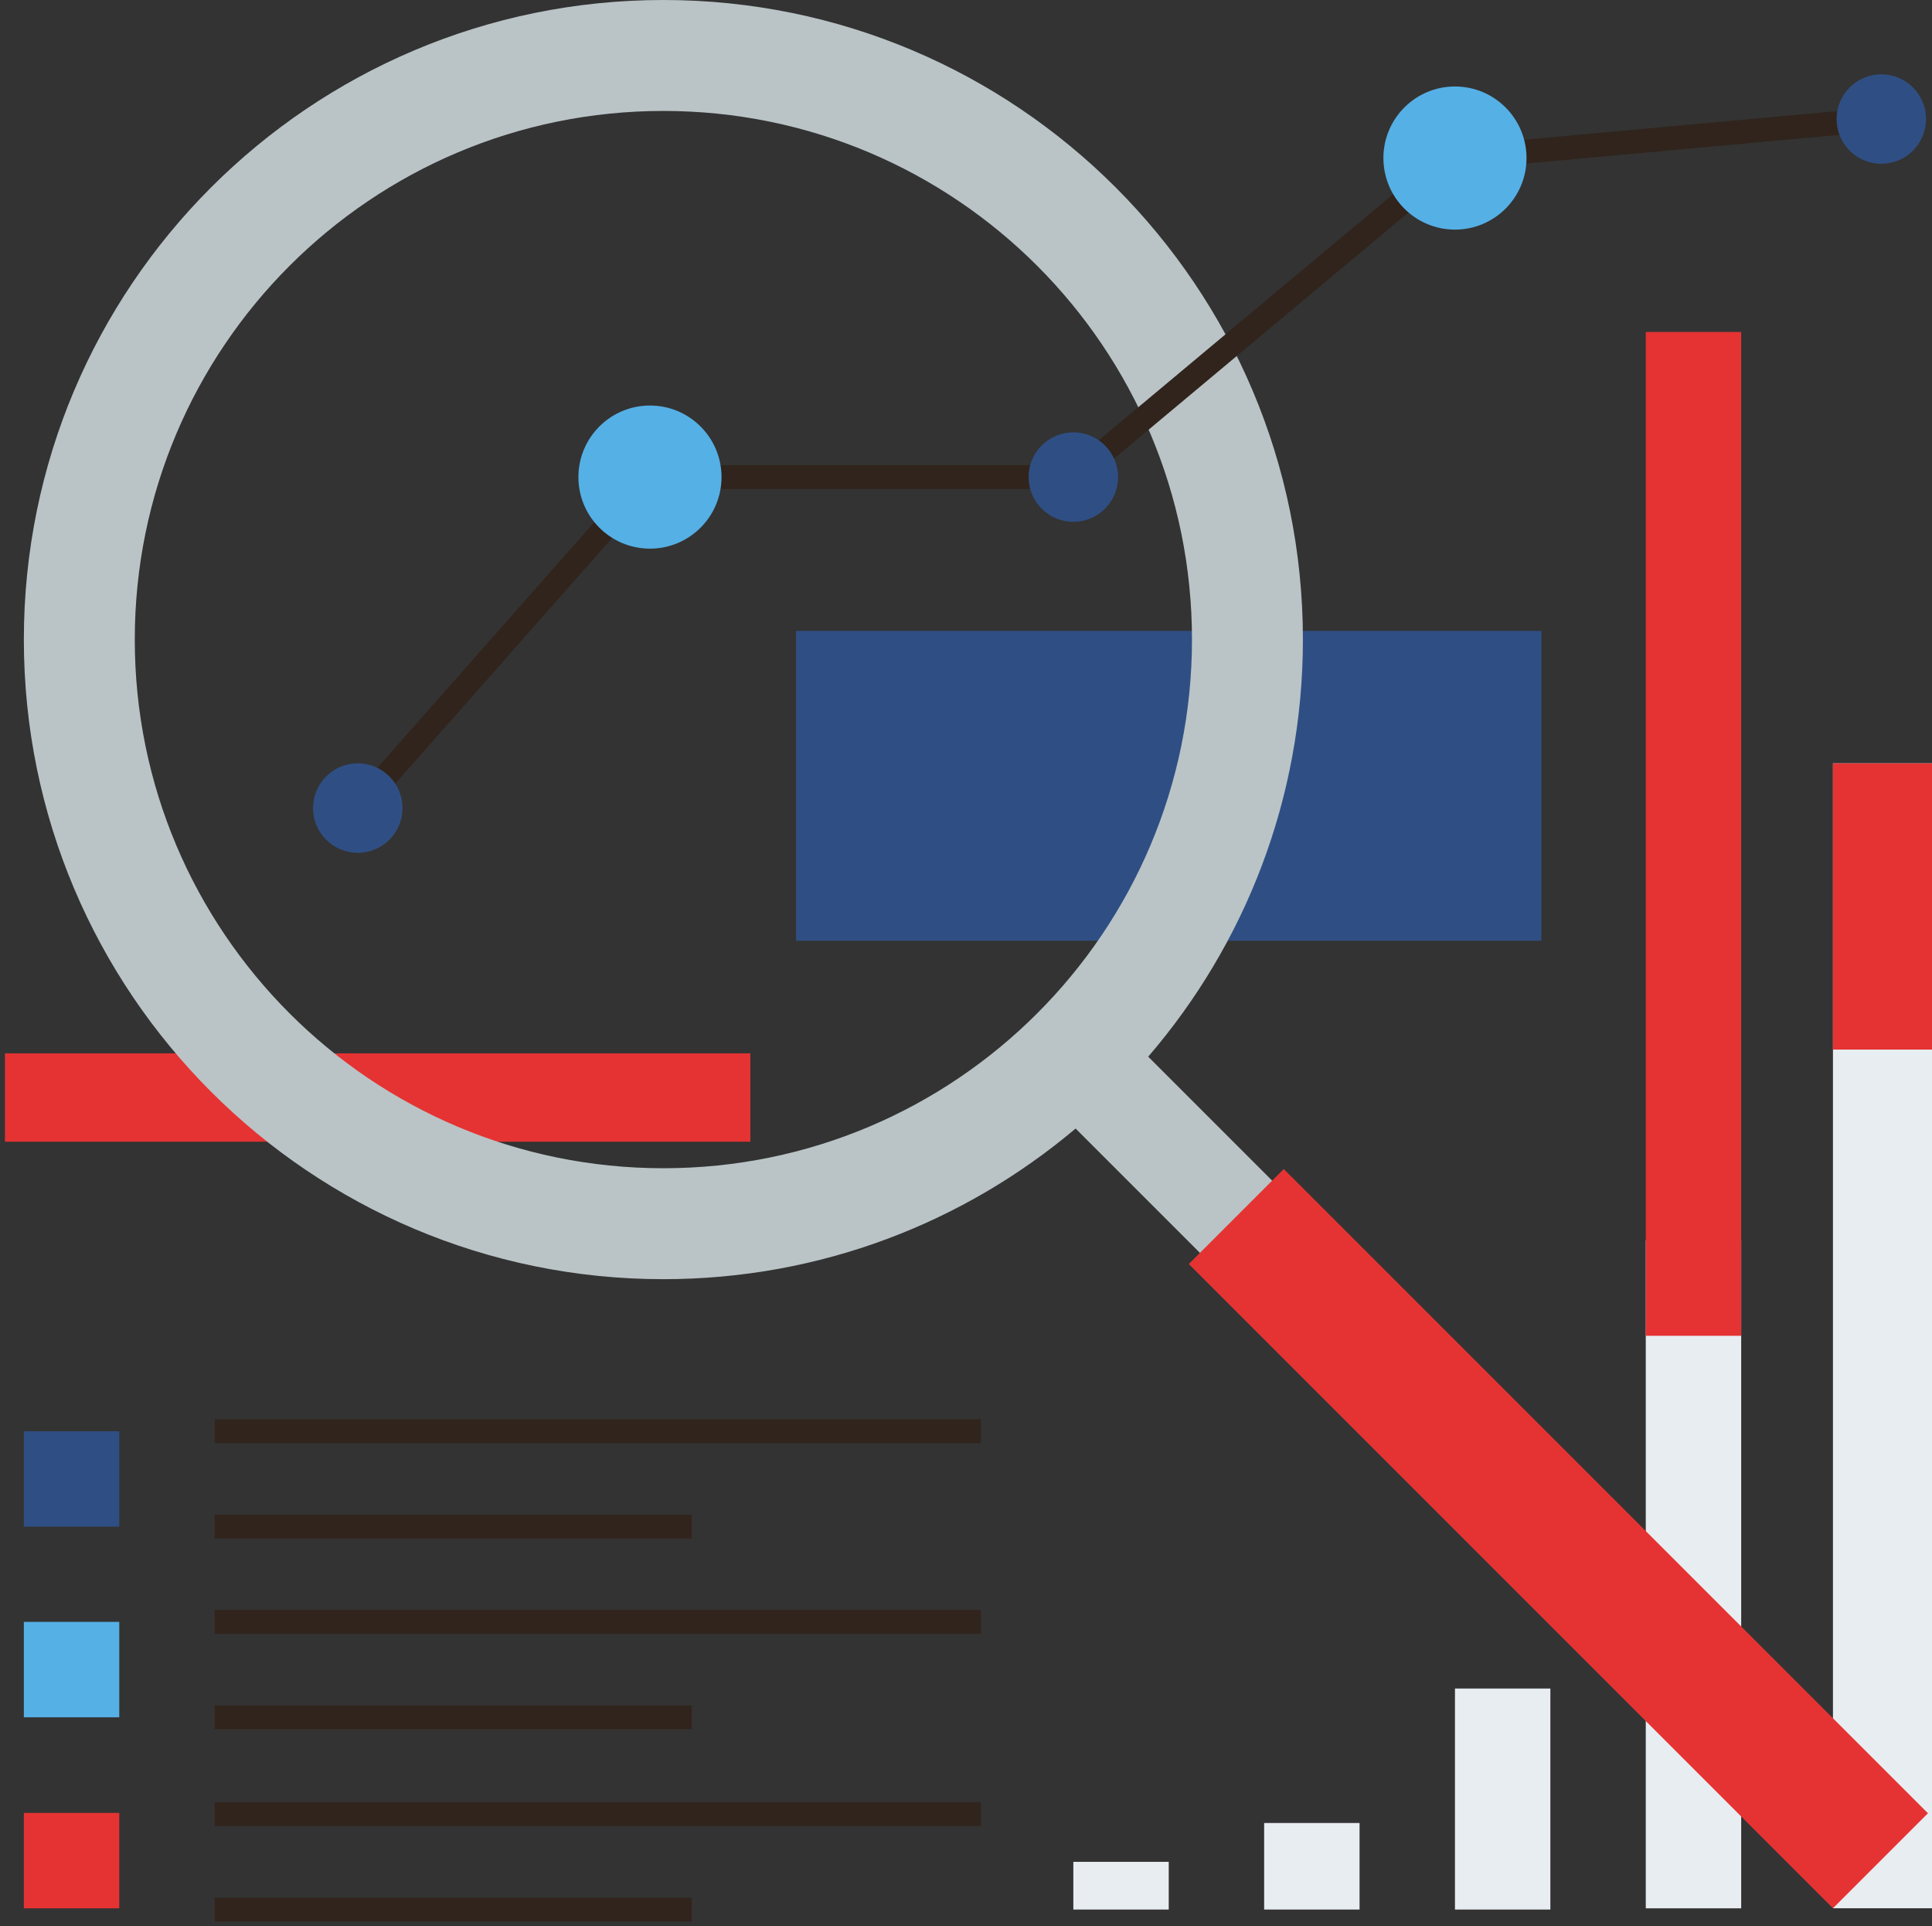 <?xml version="1.0" encoding="UTF-8"?>
<svg width="324px" height="323px" viewBox="0 0 324 323" version="1.1" xmlns="http://www.w3.org/2000/svg" xmlns:xlink="http://www.w3.org/1999/xlink">
    <rect x="0" y="0" width="324" height="323" fill="#333333" stroke="none"/>
    <!-- Generator: Sketch 41.1 (35376) - http://www.bohemiancoding.com/sketch -->
    <title>Page 1</title>
    <desc>Created with Sketch.</desc>
    <defs></defs>
    <g id="Page-1" stroke="none" stroke-width="1" fill="none" fill-rule="evenodd">
        <g>
            <polygon id="Fill-2" fill="#2F4F84" points="133.5 157.75 258.5 157.75 258.5 105.801 133.5 105.801"></polygon>
            <polygon id="Fill-3" fill="#E53333" points="0.833 191.451 125.833 191.451 125.833 176.631 0.833 176.631"></polygon>
            <polygon id="Fill-4" fill="#E8EDF1" points="307.391 319.988 324 319.988 324 128 307.391 128"></polygon>
            <polygon id="Fill-5" fill="#E53333" points="307.391 176 324 176 324 128 307.391 128"></polygon>
            <polygon id="Fill-6" fill="#E8EDF1" points="276 320 292 320 292 208 276 208"></polygon>
            <polygon id="Fill-7" fill="#E53333" points="276 223.994 292 223.994 292 55.666 276 55.666"></polygon>
            <g id="Group-37" transform="translate(4, 0)">
                <path d="M18.602,107.25 C18.602,58.291 58.291,18.603 107.25,18.603 C156.209,18.603 195.898,58.291 195.898,107.25 C195.898,156.209 156.209,195.897 107.25,195.897 C58.291,195.897 18.602,156.209 18.602,107.25 Z M214.5,107.25 C214.5,48.018 166.483,0 107.25,0 C48.018,0 -0,48.018 -0,107.25 C-0,166.482 48.018,214.5 107.25,214.5 C133.593,214.5 157.712,204.997 176.381,189.239 L198.181,211.039 L210.294,198.926 L188.557,177.188 C204.725,158.41 214.5,133.973 214.5,107.25 Z" id="Fill-8" fill="#BAC4C6"></path>
                <polygon id="Fill-10" fill="#E53333" points="303.391 319.988 195.361 211.958 211.291 196.027 319.322 304.057"></polygon>
                <polyline id="Stroke-12" stroke="#30241C" stroke-width="4" stroke-linejoin="round" points="56 135.501 105 80.001 176 80 240 26.502 311.5 19.963"></polyline>
                <path d="M63.5,135.501 C63.5,131.359 60.143,128.001 56,128.001 C51.857,128.001 48.5,131.359 48.5,135.501 C48.5,139.643 51.857,143.001 56,143.001 C60.143,143.001 63.5,139.643 63.5,135.501" id="Fill-14" fill="#2F4F84"></path>
                <path d="M183.5,80 C183.5,75.857 180.143,72.5 176,72.5 C171.857,72.5 168.5,75.857 168.5,80 C168.5,84.143 171.857,87.5 176,87.5 C180.143,87.5 183.5,84.143 183.5,80" id="Fill-16" fill="#2F4F84"></path>
                <path d="M319,19.963 C319,15.82 315.643,12.463 311.5,12.463 C307.357,12.463 304,15.82 304,19.963 C304,24.105 307.357,27.463 311.5,27.463 C315.643,27.463 319,24.105 319,19.963" id="Fill-18" fill="#2F4F84"></path>
                <path d="M117,80.001 C117,73.373 111.627,68.001 105,68.001 C98.373,68.001 93,73.373 93,80.001 C93,86.629 98.373,92.001 105,92.001 C111.627,92.001 117,86.629 117,80.001" id="Fill-20" fill="#55B0E6"></path>
                <path d="M252,26.502 C252,19.875 246.627,14.502 240,14.502 C233.373,14.502 228,19.875 228,26.502 C228,33.13 233.373,38.502 240,38.502 C246.627,38.502 252,33.13 252,26.502" id="Fill-22" fill="#55B0E6"></path>
                <polygon id="Fill-24" fill="#E53333" points="0 320 16 320 16 304 0 304"></polygon>
                <polygon id="Fill-26" fill="#55B0E6" points="0 287.965 16 287.965 16 271.965 0 271.965"></polygon>
                <polygon id="Fill-27" fill="#2F4F84" points="0 256 16 256 16 240 0 240"></polygon>
                <path d="M32,240 L160.5,240" id="Stroke-28" stroke="#30241C" stroke-width="4" stroke-linejoin="round"></path>
                <path d="M32,256 L112,256" id="Stroke-29" stroke="#30241C" stroke-width="4" stroke-linejoin="round"></path>
                <path d="M32,271.965 L160.5,271.965" id="Stroke-30" stroke="#30241C" stroke-width="4" stroke-linejoin="round"></path>
                <path d="M32,287.965 L112,287.965" id="Stroke-31" stroke="#30241C" stroke-width="4" stroke-linejoin="round"></path>
                <path d="M32,304.203 L160.5,304.203" id="Stroke-32" stroke="#30241C" stroke-width="4" stroke-linejoin="round"></path>
                <path d="M32,320.203 L112,320.203" id="Stroke-33" stroke="#30241C" stroke-width="4" stroke-linejoin="round"></path>
                <polygon id="Fill-34" fill="#E8EDF1" points="176 320.203 192 320.203 192 312.203 176 312.203"></polygon>
                <polygon id="Fill-35" fill="#E8EDF1" points="208 320.203 224 320.203 224 305.691 208 305.691"></polygon>
                <polygon id="Fill-36" fill="#E8EDF1" points="240 320.204 256 320.204 256 283.144 240 283.144"></polygon>
            </g>
        </g>
    </g>
</svg>